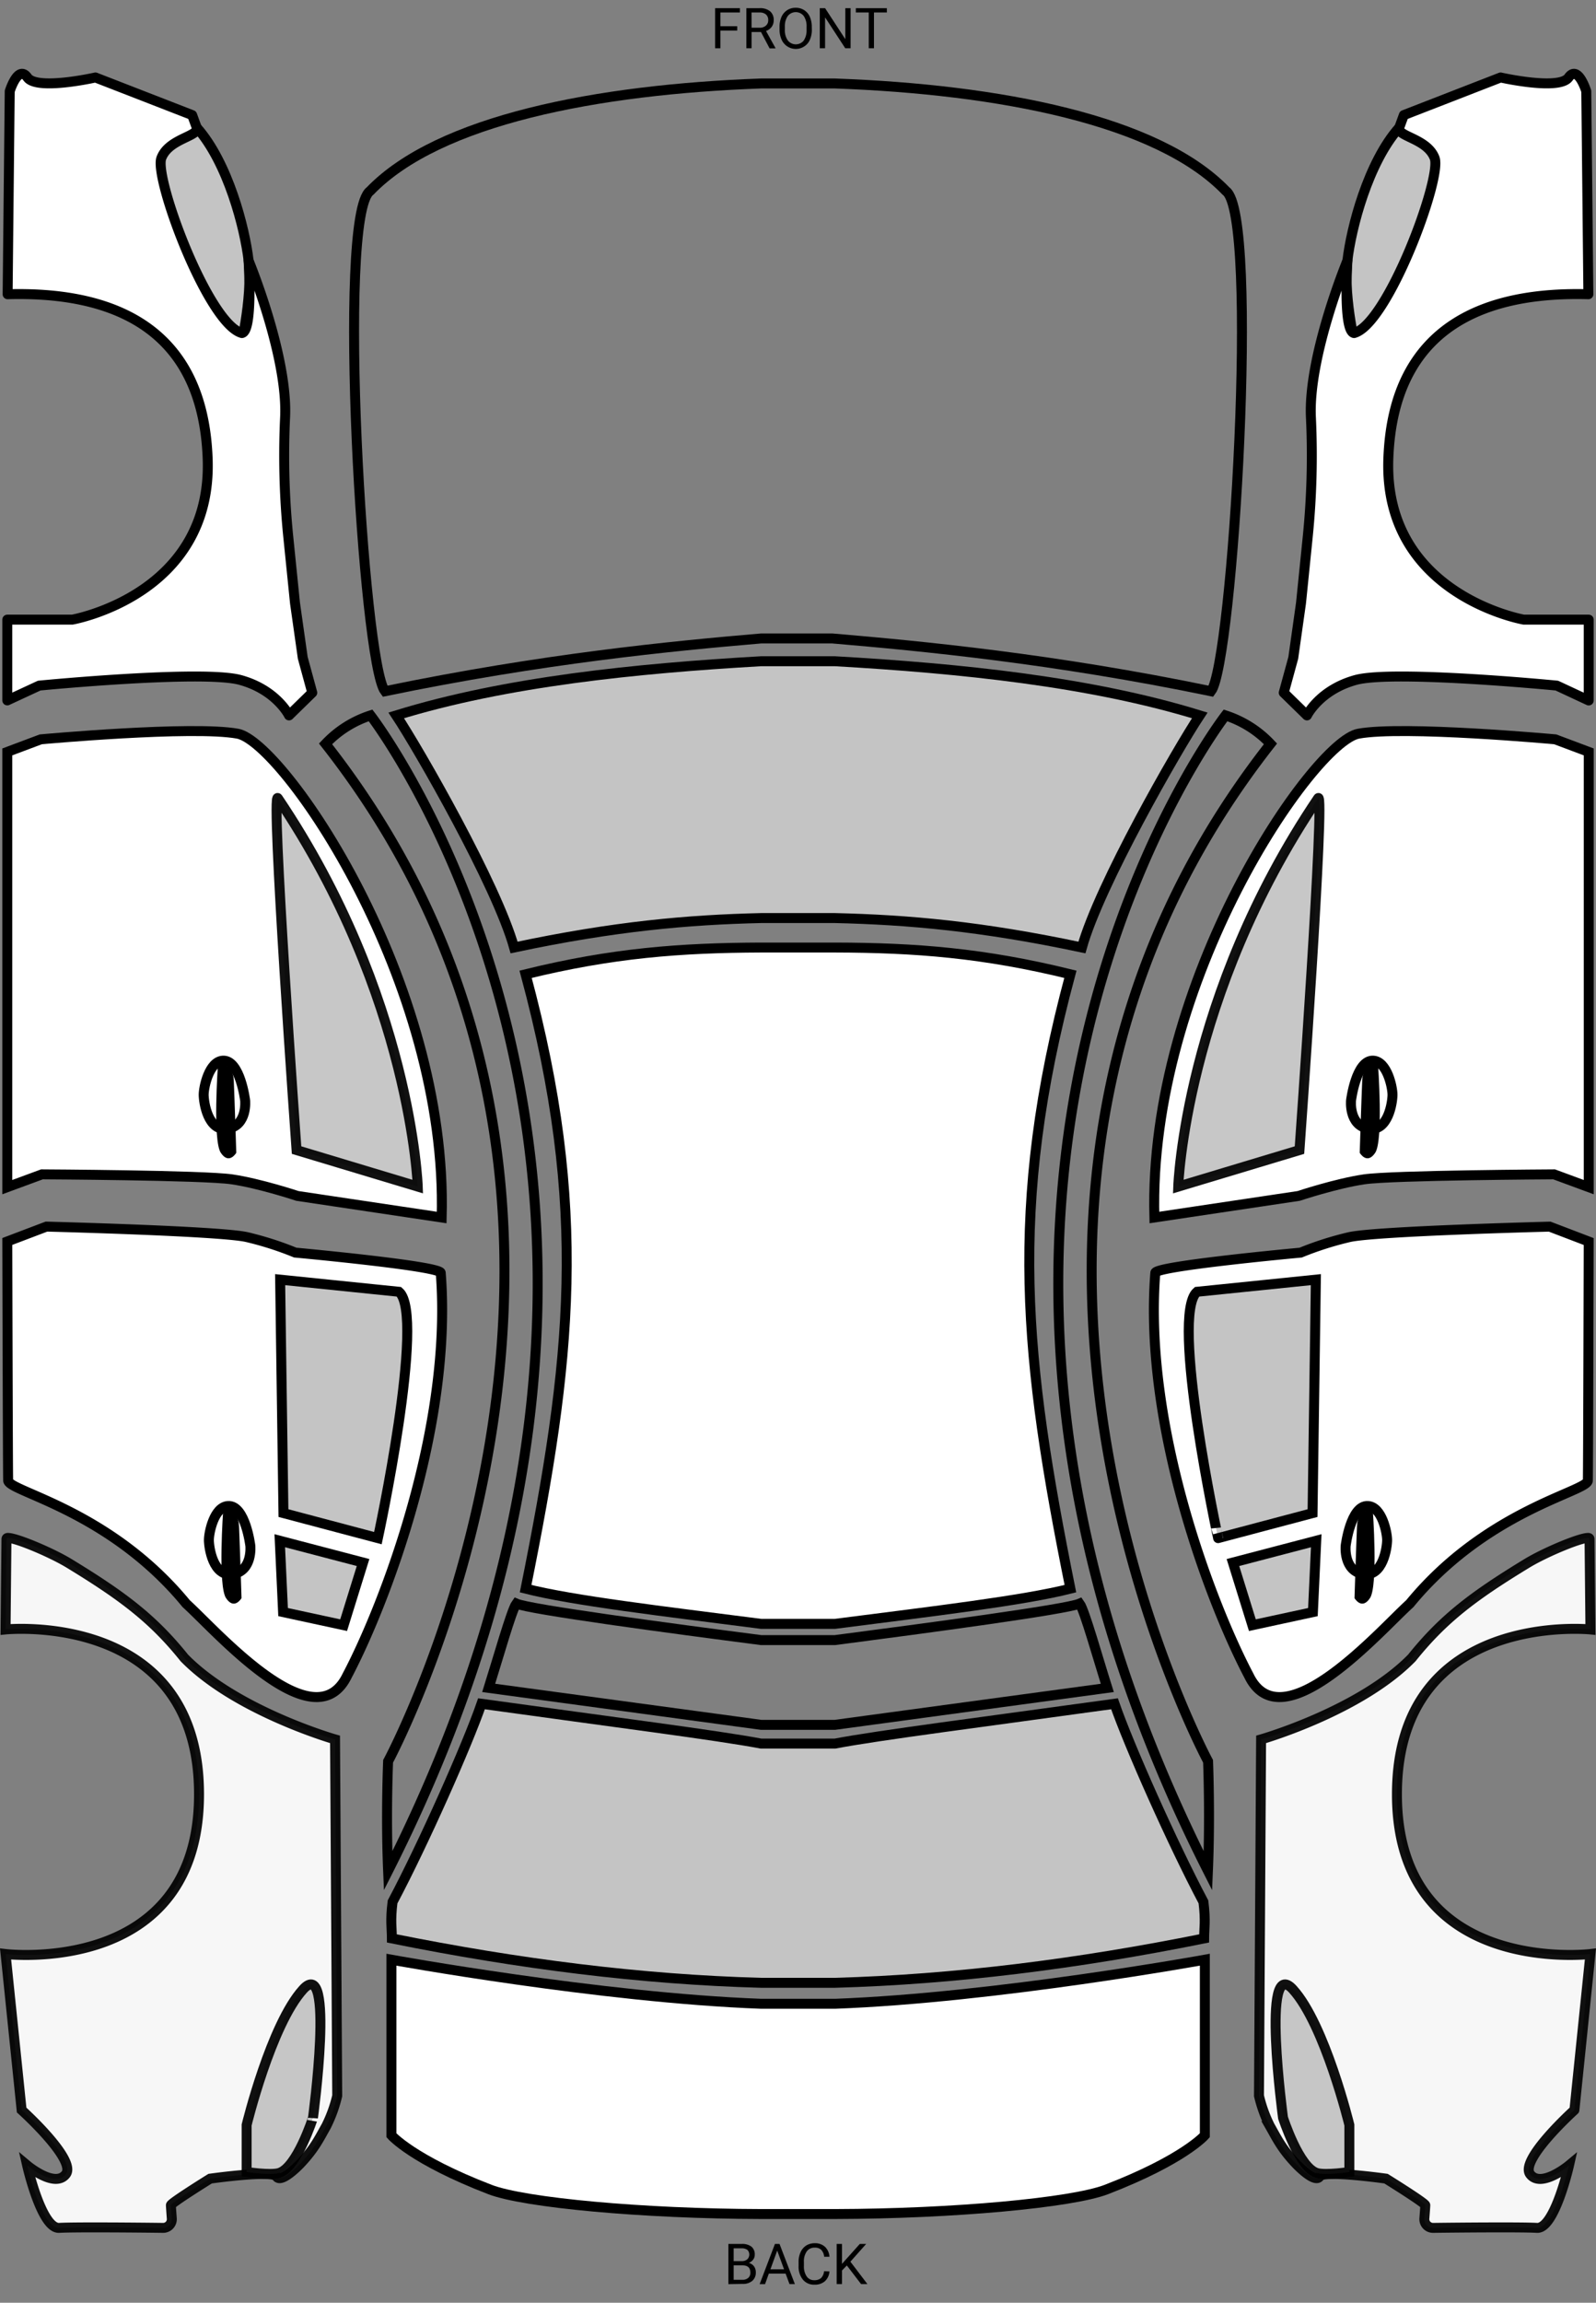 <svg xmlns="http://www.w3.org/2000/svg" viewBox="0 0 481.13 693.71"><rect x="0" y="0" width="481.13" height="693.71" fill="#808080" stroke="none"/><defs><style>.carb1,.carb4,.carb5{fill:#fff;}.carb1,.carb2,.carb3,.carb4,.carb5,.carb6{stroke:#000;stroke-width:3px;}.carb1,.carb2,.carb3,.carb5,.carb6{stroke-miterlimit:10;}.carb2,.carb3{fill:#c4c4c4;}.carb2,.carb5{opacity:0.93;}.carb4{stroke-linecap:round;stroke-linejoin:round;}.carb6{fill:none;}</style></defs><title>carb</title><g id="rfdoor"><path id="panel" class="carb1" d="M348,366.78l43.5-6.5s11.25-3.75,19.75-5,57.25-1.5,57.25-1.5l10.44,3.85V226.52l-10.1-3.79s-45.84-4.2-59.34-1.7S346,295.28,348,366.78Z"/><path id="window" class="carb2" d="M355.19,357.47s1.92-57.36,42.17-117c2.24-3.32-5.62,106-5.62,106Z"/><g id="handle"><path class="carb1" d="M414,319.53c-5.22-.31-6.72,12-6.72,12s-.75,7.5,5.25,8.5,7.25-8,7.25-10.25S418.18,319.78,414,319.53Z"/><path d="M409.9,347.28s2.17,3.75,4.67,0,.85-26.59.85-26.59-4.52-.91-4.77,4.92S409.9,347.28,409.9,347.28Z"/></g><path id="panel-2" data-name="panel" class="carb1" d="M133.15,366.78l-43.5-6.5s-11.25-3.75-19.75-5-57.25-1.5-57.25-1.5L2.2,357.63V226.52l10.1-3.79s45.85-4.2,59.35-1.7S135.15,295.28,133.15,366.78Z"/><path id="window-2" data-name="window" class="carb2" d="M125.94,357.47s-1.92-57.36-42.17-117c-2.24-3.32,5.63,106,5.63,106Z"/><g id="handle-2" data-name="handle"><path class="carb1" d="M67.18,319.53c5.21-.31,6.72,12,6.72,12s.75,7.5-5.25,8.5-7.25-8-7.25-10.25S63,319.78,67.18,319.53Z"/><path d="M71.23,347.28s-2.17,3.75-4.67,0-.85-26.59-.85-26.59,4.52-.91,4.77,4.92S71.23,347.28,71.23,347.28Z"/></g></g><g id="rfender"><path id="light" class="carb3" d="M421.84,38.39C412.38,49,407.33,68.71,406.19,78.48c-1.36,11.62,3,28.5,3,28.5s20.29-17.18,22.6-19,15.68-40.79,15.68-41.1S421.84,38.39,421.84,38.39Z"/><path id="panel-3" data-name="panel" class="carb4" d="M387,208.68l7,6.84s3.76-7.67,14.67-10.67c11.32-3.11,60.65,1.69,60.65,1.69l9.61,4.48V186.67H459.37s-42.35-7.41-40.84-48.5C420,97.34,449,87.81,478.83,88.64L478.2,27.5s-2.5-8.16-5.33-4.16-20.5,0-20.5,0L423.2,34.67s-.36,1-1.36,3.72,8.4,3.25,10.65,9.25-14.12,50-24.29,52.7c-3.4-.61-2-21.86-2-21.86s-12,29-11,47.52a243.82,243.82,0,0,1-1,36l-2,19.68-2.33,16.5Z"/><path id="light-2" data-name="light" class="carb3" d="M59.29,38.39C68.75,49,73.81,68.71,74.94,78.48,76.3,90.1,72,107,72,107S51.68,89.8,49.37,88,33.69,47.2,33.69,46.89,59.29,38.39,59.29,38.39Z"/><path id="panel-4" data-name="panel" class="carb4" d="M94.13,208.68l-7,6.84s-3.76-7.67-14.67-10.67c-11.32-3.11-60.64,1.69-60.64,1.69L2.2,211V186.67H21.77s42.34-7.41,40.83-48.5C61.1,97.34,32.14,87.81,2.3,88.64L2.93,27.5s2.5-8.16,5.34-4.16,20.5,0,20.5,0L57.93,34.67s.36,1,1.36,3.72-8.4,3.25-10.65,9.25,14.13,50,24.29,52.7c3.4-.61,2-21.86,2-21.86s12,29,11,47.52a243.82,243.82,0,0,0,1,36l2,19.68,2.34,16.5Z"/></g><g id="rrdoor"><path id="panel-5" data-name="panel" class="carb1" d="M348.28,383.45c-3.68,46.56,17.11,100.33,28.2,121.33,9.88,20.5,39.47-13.51,48.52-21.67,23.25-28.3,53.57-33.75,53.67-37.09s.26-72,.26-72l-11.76-4.49s-52.41,1.33-60.41,3.16a97.13,97.13,0,0,0-14.66,4.67S348.44,381.37,348.28,383.45Z"/><path class="carb3" d="M360.85,389.16l35.83-3.66-1,70.33-28.47,7.54S352.68,396.16,360.85,389.16Z"/><polygon class="carb3" points="371.68 470.72 377.54 489.59 395.79 485.65 396.79 464.15 371.68 470.72"/><g id="handle-3" data-name="handle"><path class="carb1" d="M412.38,453.69c-5.22-.31-6.72,12-6.72,12s-.75,7.5,5.25,8.5,7.25-8,7.25-10.25S416.6,453.94,412.38,453.69Z"/><path d="M408.33,481.44s2.16,3.75,4.66,0,.85-26.58.85-26.58-4.51-.92-4.76,4.92S408.33,481.44,408.33,481.44Z"/></g><path id="panel-6" data-name="panel" class="carb1" d="M132.86,383.45c3.68,46.56-17.11,100.33-28.2,121.33-9.89,20.5-39.48-13.51-48.53-21.67C32.88,454.81,2.56,449.36,2.46,446s-.26-72-.26-72L14,369.52s52.41,1.33,60.41,3.16A97.5,97.5,0,0,1,89,377.35S132.69,381.37,132.86,383.45Z"/><path class="carb3" d="M120.28,389.16,84.45,385.5l1,70.33,28.47,7.54S128.45,396.16,120.28,389.16Z"/><polygon class="carb3" points="109.45 470.72 103.59 489.59 85.34 485.65 84.34 464.15 109.45 470.72"/><g id="handle-4" data-name="handle"><path class="carb1" d="M68.75,453.69c5.22-.31,6.72,12,6.72,12s.75,7.5-5.25,8.5-7.25-8-7.25-10.25S64.53,453.94,68.75,453.69Z"/><path d="M72.81,481.44s-2.17,3.75-4.67,0-.85-26.58-.85-26.58,4.52-.92,4.77,4.92S72.81,481.44,72.81,481.44Z"/></g></g><g id="rquarter"><path id="panel-7" data-name="panel" class="carb5" d="M479.45,490.88s-58.17-5.89-58.33,49.44,58.33,48.34,58.33,48.34l-4.83,47S458,650.66,461.28,655,473,652.32,473,652.32s-4.33,19.17-9.67,18.84c-4.3-.27-23.87-.1-31.3,0a2.62,2.62,0,0,1-2.64-2.83c.13-1.71.28-3.62.28-4,0-.66-11.84-8-11.84-8s-18.83-2.66-20-.66-5.71-2.3-7.16-3.84c-4.38-4.62-5.84-7.83-7.84-11.33a41.34,41.34,0,0,1-3.3-9.15L380.17,524s29.73-8.5,45.44-24.55c9.58-11.94,18.68-18.73,34.64-28.45,5.17-3.15,15-7.3,18.07-7.67.45-.05.86-.09.86.36Z"/><path id="light-3" data-name="light" class="carb2" d="M406.78,654.32V640.16s-7.33-30.17-17-40.84-3,38.67-3,38.67,4.86,15.19,10.34,16.67C399.78,655.38,406.78,654.32,406.78,654.32Z"/><path id="panel-8" data-name="panel" class="carb5" d="M1.68,490.88S59.85,485,60,540.32,1.68,588.66,1.68,588.66l4.84,47s16.66,15,13.33,19.33-11.67-2.67-11.67-2.67,4.34,19.17,9.67,18.84c4.3-.27,23.88-.1,31.3,0a2.62,2.62,0,0,0,2.64-2.83c-.13-1.71-.27-3.62-.27-4,0-.66,11.83-8,11.83-8s18.83-2.66,20-.66,5.71-2.3,7.17-3.84c4.38-4.62,5.83-7.83,7.83-11.33a41.6,41.6,0,0,0,3.31-9.15L101,524s-29.73-8.5-45.44-24.55C46,487.53,36.84,480.74,20.88,471c-5.17-3.15-15-7.3-18.07-7.67-.44-.05-.86-.09-.86.36Z"/><path id="light-4" data-name="light" class="carb2" d="M74.35,654.32V640.16s7.33-30.17,17-40.84,3,38.67,3,38.67S89.49,653.18,84,654.66C81.36,655.38,74.35,654.32,74.35,654.32Z"/></g><g id="roof"><path class="carb1" d="M229.45,285.45c-24.39.09-44.88,1.64-71,8.06,19,70.58,13.85,116.28,0,185.08,14.29,3.62,41.11,6.77,71,10.61h22.23c29.9-3.84,56.72-7,71-10.61-13.85-68.8-19-114.5,0-185.08-26.12-6.42-46.61-8-71-8.06Z"/></g><g id="hood"><path class="carb6" d="M364.18,530.59S273.89,363.09,383,224.09a32.32,32.32,0,0,0-13.56-8.57s-109.8,141.57-5.3,348.07C364.85,547,364.18,530.59,364.18,530.59Z"/><path class="carb6" d="M229.45,25.15c-49.4,1.78-97.25,11-117.88,32.39-10.17,7.26-2.12,142.14,4.48,150.7,47.53-9.83,86.18-13.58,113.38-15.9h21.5c27.21,2.32,66.62,6.07,114.15,15.9,6.61-8.56,14.66-143.44,4.49-150.7-20.64-21.42-68.49-30.61-117.89-32.39Z"/><path class="carb3" d="M229.45,199.2c-37.72,2.16-77,6.14-110,16.32,6.79,10.25,30.22,51,35.53,69.92,30.28-6.42,52.47-8.36,74.47-8.87h22.23c22,.51,44.19,2.45,74.47,8.87,5.31-18.93,28.74-59.67,35.53-69.92-33-10.18-72.27-14.16-110-16.32Z"/><path class="carb6" d="M117,530.59s90.29-167.5-18.86-306.5a32.33,32.33,0,0,1,13.57-8.57S221.45,357.09,117,563.59C116.28,547,117,530.59,117,530.59Z"/></g><g id="decklid"><path class="carb3" d="M229.45,525.27c-13.28-2.52-45.34-6.58-84.3-12-4.31,12.47-17.46,42.08-26.81,59.69-.72,5.8-.2,7.9-.2,11,38.18,7.7,75.35,12.4,111.31,13.37h22.23c36-1,73.13-5.67,111.31-13.37,0-3.07.52-5.17-.2-11-9.34-17.61-22.5-47.22-26.81-59.69-39,5.4-71,9.46-84.3,12Z"/><path class="carb6" d="M229.45,494.09c-27.41-3.55-69.78-9.22-73.8-11-1.43,1.95-5.68,17-8.33,25.4l82.13,11.13h22.23l82.13-11.13c-2.65-8.36-6.9-23.45-8.33-25.4-4,1.76-46.39,7.43-73.8,11Z"/><path d="M219.58,688.11V676h3.95a4.6,4.6,0,0,1,3,.81,3,3,0,0,1,1,2.41,2.44,2.44,0,0,1-.48,1.5,3.19,3.19,0,0,1-1.31,1,2.76,2.76,0,0,1,1.54,1,3,3,0,0,1,.57,1.83,3.24,3.24,0,0,1-1.05,2.56,4.36,4.36,0,0,1-3,.93Zm1.59-6.93h2.41a2.51,2.51,0,0,0,1.67-.53,2,2,0,0,0,.05-2.87,2.88,2.88,0,0,0-1.77-.46h-2.36Zm0,1.27v4.35h2.63a2.57,2.57,0,0,0,1.76-.57,2,2,0,0,0,.64-1.59q0-2.19-2.37-2.19Z"/><path d="M236.83,684.94h-5.06l-1.14,3.17H229L233.61,676H235l4.62,12.09H238Zm-4.58-1.3h4.11L234.3,678Z"/><path d="M250.05,684.27a4.42,4.42,0,0,1-1.42,3,4.6,4.6,0,0,1-3.16,1,4.28,4.28,0,0,1-3.44-1.53,6.21,6.21,0,0,1-1.29-4.11v-1.16a6.76,6.76,0,0,1,.61-3,4.54,4.54,0,0,1,1.7-2,4.74,4.74,0,0,1,2.56-.69,4.38,4.38,0,0,1,3.09,1.08,4.54,4.54,0,0,1,1.35,3h-1.6a3.48,3.48,0,0,0-.9-2.1,2.71,2.71,0,0,0-1.94-.65,2.84,2.84,0,0,0-2.4,1.13,5.15,5.15,0,0,0-.86,3.21v1.18a5.32,5.32,0,0,0,.82,3.13,2.65,2.65,0,0,0,2.3,1.16,3.05,3.05,0,0,0,2-.6,3.33,3.33,0,0,0,.95-2.1Z"/><path d="M255.29,682.49,253.82,684v4.09h-1.6V676h1.6v6l5.37-6h1.92l-4.75,5.34,5.13,6.75h-1.91Z"/><path d="M222.24,9.21h-5.07v5.33h-1.59V2.46h7.48v1.3h-5.89V7.9h5.07Z"/><path d="M229.41,9.65h-2.84v4.89H225V2.46h4a4.74,4.74,0,0,1,3.14.93,3.35,3.35,0,0,1,1.1,2.7,3.32,3.32,0,0,1-.61,2,3.63,3.63,0,0,1-1.7,1.25l2.84,5.13v.1H232Zm-2.84-1.3H229a2.68,2.68,0,0,0,1.88-.62,2.06,2.06,0,0,0,.71-1.64,2.21,2.21,0,0,0-.67-1.72A2.86,2.86,0,0,0,229,3.76h-2.44Z"/><path d="M244.74,8.89a7.45,7.45,0,0,1-.6,3.1,4.52,4.52,0,0,1-1.69,2,4.68,4.68,0,0,1-6.81-2A7.28,7.28,0,0,1,235,9V8.13a7.42,7.42,0,0,1,.6-3.08,4.66,4.66,0,0,1,1.72-2,4.61,4.61,0,0,1,2.53-.71,4.66,4.66,0,0,1,2.56.7,4.55,4.55,0,0,1,1.71,2,7.45,7.45,0,0,1,.6,3.1Zm-1.59-.78a5.47,5.47,0,0,0-.86-3.3,3.08,3.08,0,0,0-4.8,0A5.39,5.39,0,0,0,236.6,8v.89a5.36,5.36,0,0,0,.88,3.27,3.06,3.06,0,0,0,4.8.07A5.44,5.44,0,0,0,243.15,9Z"/><path d="M256.42,14.54h-1.61l-6.08-9.31v9.31h-1.6V2.46h1.6l6.1,9.35V2.46h1.59Z"/><path d="M267.36,3.76h-3.89V14.54h-1.58V3.76H258V2.46h9.35Z"/></g><g id="trunk"><path class="carb1" d="M229.45,603.65C181,601.85,118,590.37,118,590.37v52.89s6.33,7.34,29.69,16.34c10.38,4,46.13,7.31,81.8,7.39h22.23c35.67-.08,71.43-3.39,81.81-7.39,23.35-9,29.68-16.34,29.68-16.34V590.37s-63.08,11.48-111.49,13.28Z"/></g></svg>
